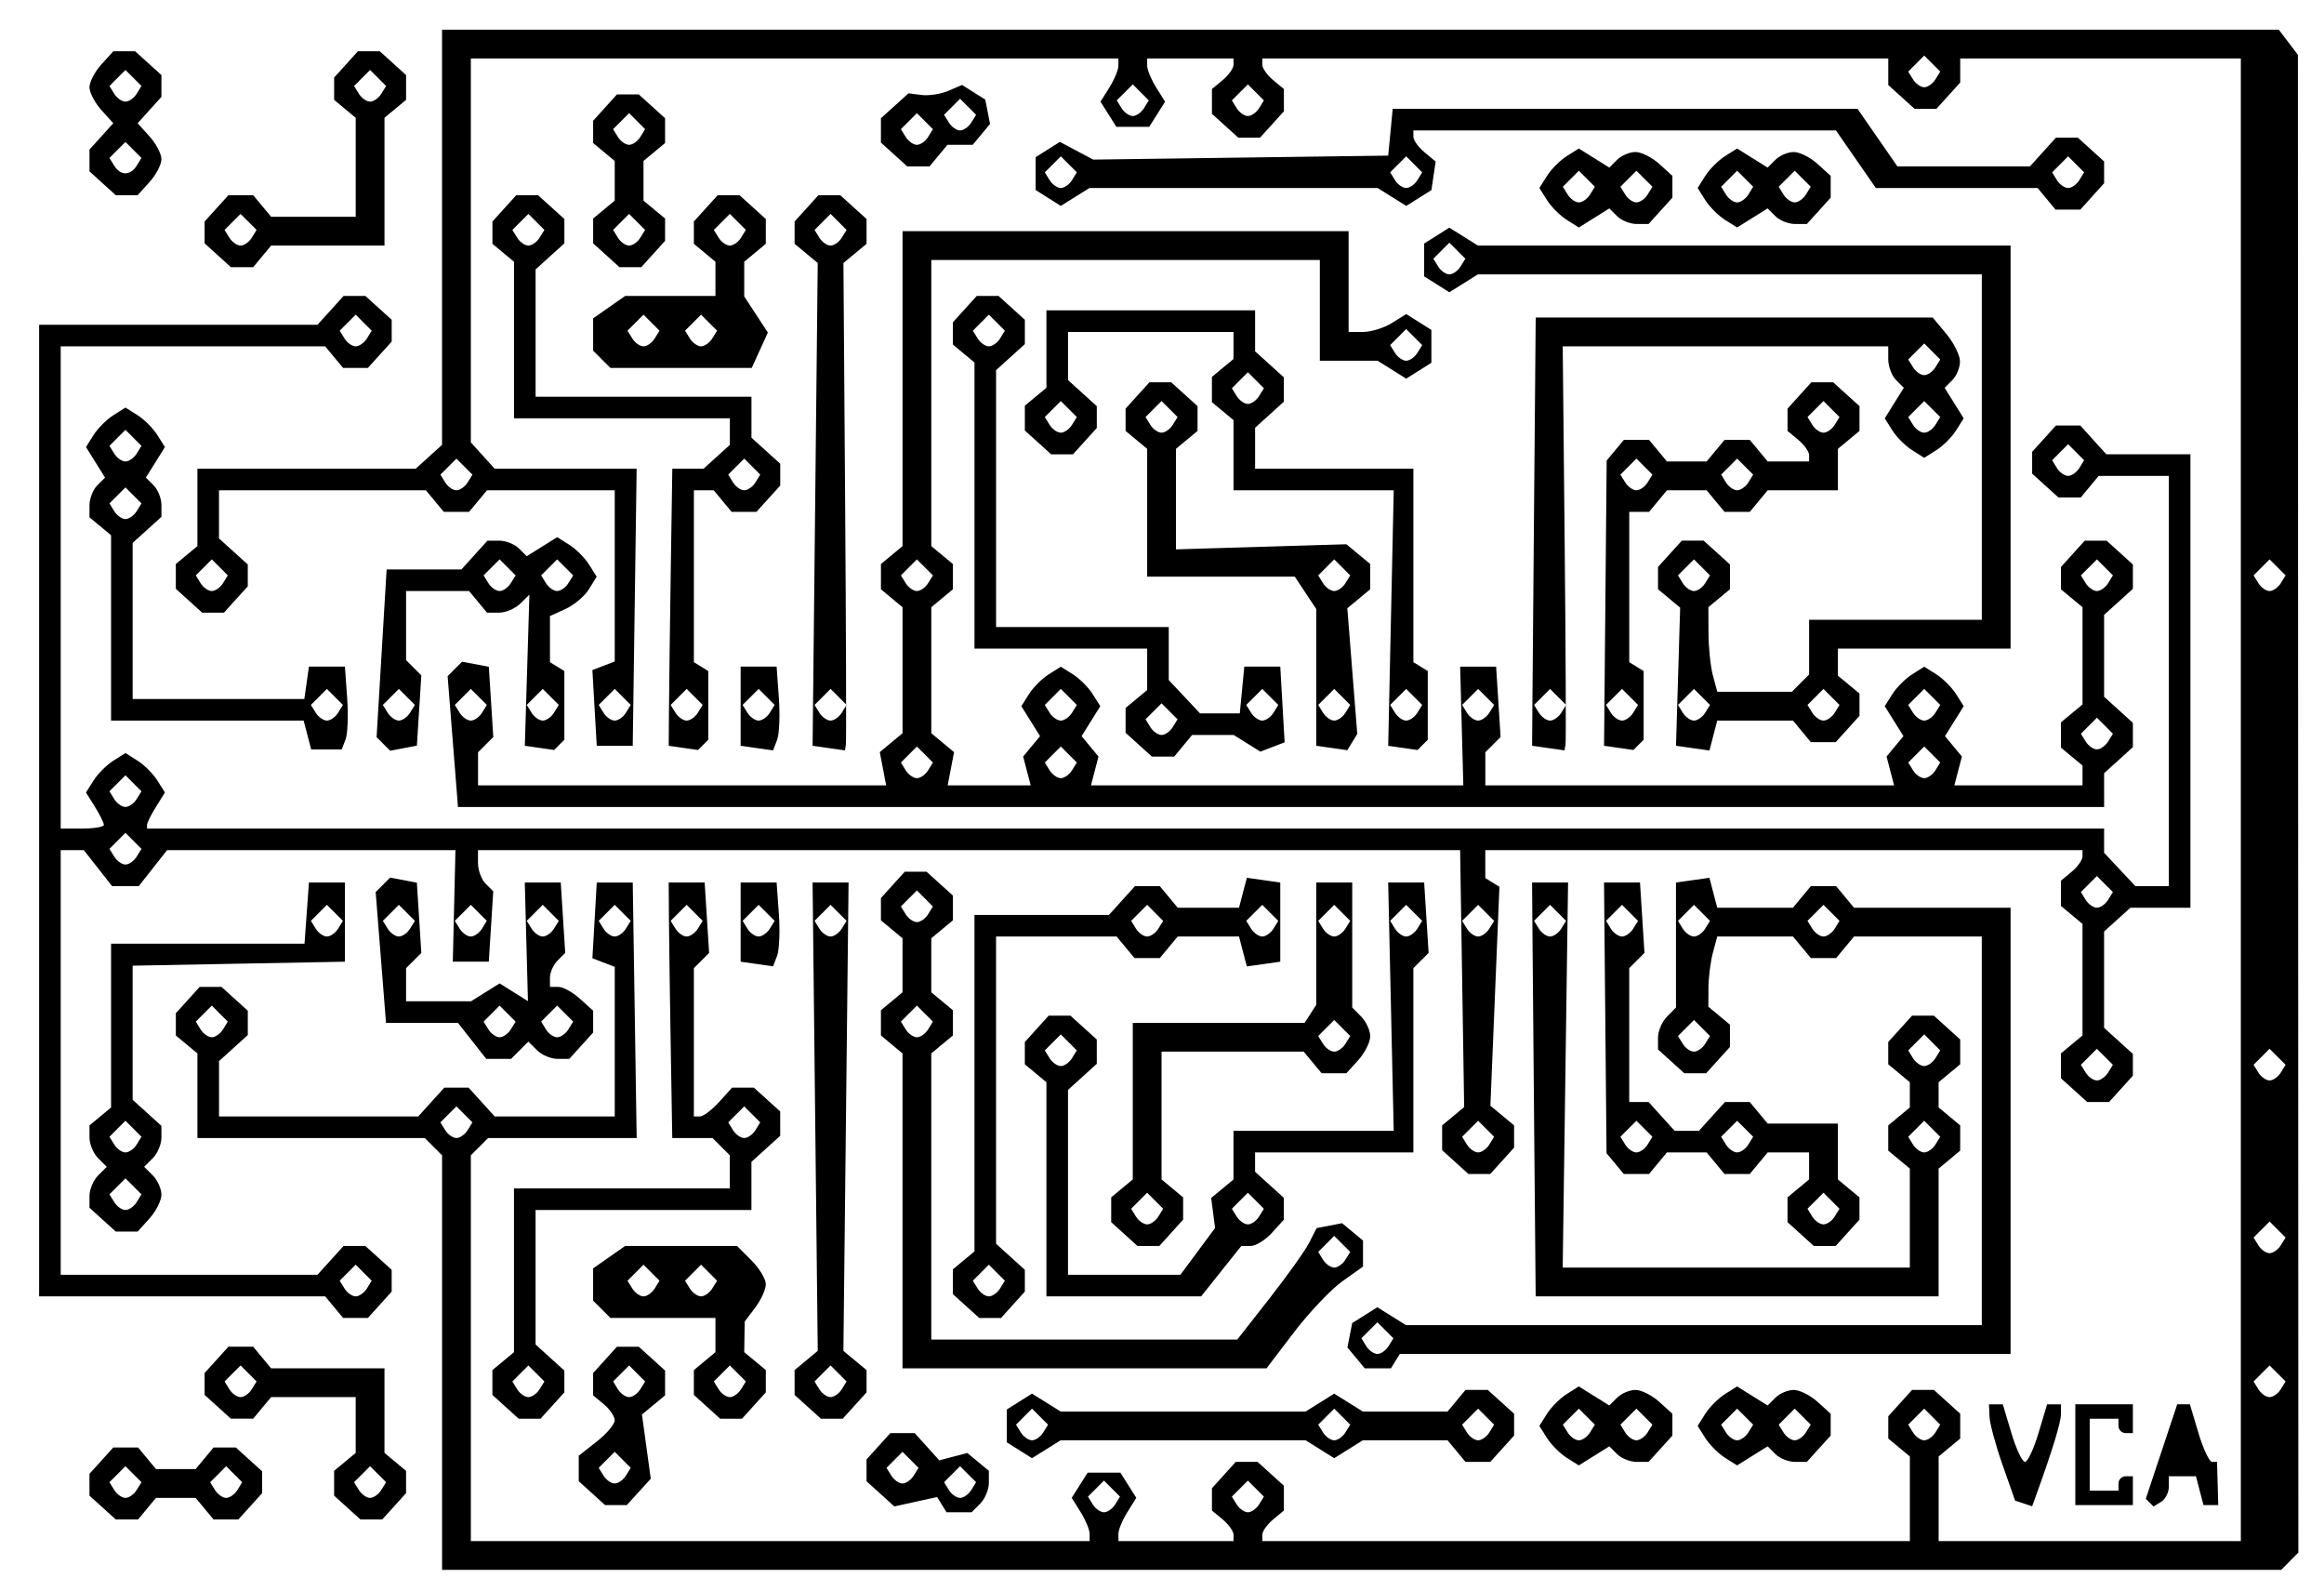 <?xml version="1.0" encoding="UTF-8" standalone="no"?>
<!-- Created with Inkscape (http://www.inkscape.org/) -->

<svg
   xmlns:dc="http://purl.org/dc/elements/1.1/"
   xmlns:cc="http://creativecommons.org/ns#"
   xmlns:rdf="http://www.w3.org/1999/02/22-rdf-syntax-ns#"
   xmlns:svg="http://www.w3.org/2000/svg"
   xmlns="http://www.w3.org/2000/svg"
   xmlns:sodipodi="http://sodipodi.sourceforge.net/DTD/sodipodi-0.dtd"
   xmlns:inkscape="http://www.inkscape.org/namespaces/inkscape"
   id="svg2985"
   version="1.1"
   inkscape:version="0.48.4 r9939"
   width="323"
   height="221"
   sodipodi:docname="newdualvca_pcbrd.dxf">
  <defs
     id="defs2989" />
  <sodipodi:namedview
     pagecolor="#ffffff"
     bordercolor="#666666"
     borderopacity="1"
     objecttolerance="10"
     gridtolerance="10"
     guidetolerance="10"
     inkscape:pageopacity="0"
     inkscape:pageshadow="2"
     inkscape:window-width="1478"
     inkscape:window-height="966"
     id="namedview2987"
     showgrid="false"
     inkscape:zoom="3.5063746"
     inkscape:cx="161.5"
     inkscape:cy="110.5"
     inkscape:window-x="0"
     inkscape:window-y="0"
     inkscape:window-maximized="0"
     inkscape:current-layer="svg2985" />
  <path
     style="fill:#000000"
     d="m 318.237,216.922 1.2,-1.2 -0.032,-104.05 -0.032,-104.05 -1.328,-1.75 -1.328,-1.75 -127.64,0 -127.64,0 0,28.845 0,28.845 -1.829,1.655 -1.829,1.655 -15.171,0 -15.171,0 0,5.378 0,5.378 -1.5,1.245 -1.5,1.245 0,1.723 0,1.723 1.829,1.655 1.829,1.655 1.516,0 1.516,0 1.655,-1.829 1.655,-1.829 0,-1.516 0,-1.516 -2,-1.81 -2,-1.81 0,-3.345 0,-3.345 14.378,0 14.378,0 1.245,1.5 1.245,1.5 1.755,0 1.755,0 1.245,-1.5 1.245,-1.5 8.878,0 8.878,0 0,11.893 0,11.893 -1.553,0.596 -1.553,0.596 0.303,5.261 0.303,5.261 2.5,0 2.5,0 0.272,-19.25 0.272,-19.25 -9.867,0 -9.867,0 -1.655,-1.829 -1.655,-1.829 0,-26.671 0,-26.671 45,0 45,0 0,1.014 c 0,0.557 -0.559,1.909 -1.243,3.003 l -1.243,1.99 1.102,1.747 1.102,1.747 2.282,0 2.282,0 1.102,-1.747 1.102,-1.747 -1.243,-1.99 c -0.683,-1.094 -1.243,-2.446 -1.243,-3.003 l 0,-1.014 6,0 6,0 0,0.878 c 0,0.483 -0.675,1.438 -1.5,2.122 l -1.5,1.245 0,1.723 0,1.723 1.829,1.655 1.829,1.655 1.516,0 1.516,0 1.655,-1.829 1.655,-1.829 0,-1.549 0,-1.549 -1.5,-1.245 c -0.825,-0.685 -1.5,-1.64 -1.5,-2.122 l 0,-0.878 43.5,0 43.5,0 0,1.845 0,1.845 1.829,1.655 1.829,1.655 1.516,0 1.516,0 1.655,-1.829 1.655,-1.829 0,-1.671 0,-1.671 19.5,0 19.5,0 0,103 0,103 -21,0 -21,0 0,-5.878 0,-5.878 1.5,-1.245 1.5,-1.245 0,-1.723 0,-1.723 -1.829,-1.655 -1.829,-1.655 -1.516,0 -1.516,0 -1.655,1.829 -1.655,1.829 0,1.549 0,1.549 1.5,1.245 1.5,1.245 0,5.878 0,5.878 -45,0 -45,0 0,-0.878 c 0,-0.483 0.675,-1.438 1.5,-2.122 l 1.5,-1.245 0,-1.723 0,-1.723 -1.829,-1.655 -1.829,-1.655 -1.516,0 -1.516,0 -1.655,1.829 -1.655,1.829 0,1.549 0,1.549 1.5,1.245 c 0.825,0.685 1.5,1.64 1.5,2.122 l 0,0.878 -8,0 -8,0 0,-1.014 c 0,-0.557 0.559,-1.909 1.243,-3.003 l 1.243,-1.99 -1.102,-1.747 -1.102,-1.747 -2.282,0 -2.282,0 -1.102,1.747 -1.102,1.747 1.243,1.99 c 0.683,1.094 1.243,2.446 1.243,3.003 l 0,1.014 -43,0 -43,0 0,-26.8 0,-26.8 1.2,-1.2 1.2,-1.2 10.323,0 10.323,0 -0.273,-17.75 -0.273,-17.75 -2.5,0 -2.5,0 -0.303,5.261 -0.303,5.261 1.553,0.596 1.553,0.596 0,10.393 0,10.393 -8.345,0 -8.345,0 -1.81,-2 -1.81,-2 -1.69,0 -1.69,0 -1.81,2 -1.81,2 -13.845,0 -13.845,0 0,-3.845 0,-3.845 2,-1.81 2,-1.81 0,-1.69 0,-1.69 -1.829,-1.655 -1.829,-1.655 -1.516,0 -1.516,0 -1.655,1.829 -1.655,1.829 0,1.549 0,1.549 1.5,1.245 1.5,1.245 0,5.878 0,5.878 15.8,0 15.8,0 1.2,1.2 1.2,1.2 0,28.8 0,28.8 127.8,0 127.8,0 1.2,-1.2 z m -146.354,-7.887 -0.672,-1.087 1.113,-1.113 1.113,-1.113 1.113,1.113 1.113,1.113 -0.672,1.087 c -0.37,0.598 -1.069,1.087 -1.554,1.087 -0.485,0 -1.184,-0.489 -1.554,-1.087 z m -20,0 -0.672,-1.087 1.113,-1.113 1.113,-1.113 1.113,1.113 1.113,1.113 -0.672,1.087 c -0.37,0.598 -1.069,1.087 -1.554,1.087 -0.485,0 -1.184,-0.489 -1.554,-1.087 z m 114,-10 -0.672,-1.087 1.113,-1.113 1.113,-1.113 1.113,1.113 1.113,1.113 -0.672,1.087 c -0.37,0.598 -1.069,1.087 -1.554,1.087 -0.485,0 -1.184,-0.489 -1.554,-1.087 z m 48,-6 -0.672,-1.087 1.113,-1.113 1.113,-1.113 1.113,1.113 1.113,1.113 -0.672,1.087 c -0.37,0.598 -1.069,1.087 -1.554,1.087 -0.485,0 -1.184,-0.489 -1.554,-1.087 z m 0,-20 -0.672,-1.087 1.113,-1.113 1.113,-1.113 1.113,1.113 1.113,1.113 -0.672,1.087 c -0.37,0.598 -1.069,1.087 -1.554,1.087 -0.485,0 -1.184,-0.489 -1.554,-1.087 z m -252,-16 -0.672,-1.087 1.113,-1.113 1.113,-1.113 1.113,1.113 1.113,1.113 -0.672,1.087 c -0.37,0.598 -1.069,1.087 -1.554,1.087 -0.485,0 -1.184,-0.489 -1.554,-1.087 z m 252,-8 -0.672,-1.087 1.113,-1.113 1.113,-1.113 1.113,1.113 1.113,1.113 -0.672,1.087 c -0.37,0.598 -1.069,1.087 -1.554,1.087 -0.485,0 -1.184,-0.489 -1.554,-1.087 z m -286,-6 -0.672,-1.087 1.113,-1.113 1.113,-1.113 1.113,1.113 1.113,1.113 -0.672,1.087 c -0.37,0.598 -1.069,1.087 -1.554,1.087 -0.485,0 -1.184,-0.489 -1.554,-1.087 z m 56,-14 -0.672,-1.087 1.113,-1.113 1.113,-1.113 1.113,1.113 1.113,1.113 -0.672,1.087 c -0.37,0.598 -1.069,1.087 -1.554,1.087 -0.485,0 -1.184,-0.489 -1.554,-1.087 z m 0,-30 -0.672,-1.087 1.113,-1.113 1.113,-1.113 1.113,1.113 1.113,1.113 -0.672,1.087 c -0.37,0.598 -1.069,1.087 -1.554,1.087 -0.485,0 -1.184,-0.489 -1.554,-1.087 z m 230,-18 -0.672,-1.087 1.113,-1.113 1.113,-1.113 1.113,1.113 1.113,1.113 -0.672,1.087 c -0.37,0.598 -1.069,1.087 -1.554,1.087 -0.485,0 -1.184,-0.489 -1.554,-1.087 z m -286,0 -0.672,-1.087 1.113,-1.113 1.113,-1.113 1.113,1.113 1.113,1.113 -0.672,1.087 c -0.37,0.598 -1.069,1.087 -1.554,1.087 -0.485,0 -1.184,-0.489 -1.554,-1.087 z m 34,-14 -0.672,-1.087 1.113,-1.113 1.113,-1.113 1.113,1.113 1.113,1.113 -0.672,1.087 c -0.37,0.598 -1.069,1.087 -1.554,1.087 -0.485,0 -1.184,-0.489 -1.554,-1.087 z m 110,-52 -0.672,-1.087 1.113,-1.113 1.113,-1.113 1.113,1.113 1.113,1.113 -0.672,1.087 c -0.37,0.598 -1.069,1.087 -1.554,1.087 -0.485,0 -1.184,-0.489 -1.554,-1.087 z m -16,0 -0.672,-1.087 1.113,-1.113 1.113,-1.113 1.113,1.113 1.113,1.113 -0.672,1.087 c -0.37,0.598 -1.069,1.087 -1.554,1.087 -0.485,0 -1.184,-0.489 -1.554,-1.087 z m 110,-4 -0.672,-1.087 1.113,-1.113 1.113,-1.113 1.113,1.113 1.113,1.113 -0.672,1.087 c -0.37,0.598 -1.069,1.087 -1.554,1.087 -0.485,0 -1.184,-0.489 -1.554,-1.087 z M 54.782,209.293 l 1.655,-1.829 0,-1.549 0,-1.549 -1.5,-1.245 -1.5,-1.245 0,-5.878 0,-5.878 -7.878,0 -7.878,0 -1.245,-1.5 -1.245,-1.5 -1.723,0 -1.723,0 -1.655,1.829 -1.655,1.829 0,1.516 0,1.516 1.829,1.655 1.829,1.655 1.549,0 1.549,0 1.245,-1.5 1.245,-1.5 5.878,0 5.878,0 0,3.878 0,3.878 -1.5,1.245 -1.5,1.245 0,1.723 0,1.723 1.829,1.655 1.829,1.655 1.516,0 1.516,0 1.655,-1.829 z m -4.899,-2.258 -0.672,-1.087 1.113,-1.113 1.113,-1.113 1.113,1.113 1.113,1.113 -0.672,1.087 c -0.37,0.598 -1.069,1.087 -1.554,1.087 -0.485,0 -1.184,-0.489 -1.554,-1.087 z m -18,-14 -0.672,-1.087 1.113,-1.113 1.113,-1.113 1.113,1.113 1.113,1.113 -0.672,1.087 c -0.37,0.598 -1.069,1.087 -1.554,1.087 -0.485,0 -1.184,-0.489 -1.554,-1.087 z m 2.899,16.258 1.655,-1.829 0,-1.516 0,-1.516 -1.829,-1.655 -1.829,-1.655 -1.549,0 -1.549,0 -1.245,1.5 -1.245,1.5 -2.755,0 -2.755,0 -1.245,-1.5 -1.245,-1.5 -1.723,0 -1.723,0 -1.655,1.829 -1.655,1.829 0,1.516 0,1.516 1.829,1.655 1.829,1.655 1.549,0 1.549,0 1.245,-1.5 1.245,-1.5 2.755,0 2.755,0 1.245,1.5 1.245,1.5 1.723,0 1.723,0 1.655,-1.829 z m -4.899,-2.258 -0.672,-1.087 1.113,-1.113 1.113,-1.113 1.113,1.113 1.113,1.113 -0.672,1.087 c -0.37,0.598 -1.069,1.087 -1.554,1.087 -0.485,0 -1.184,-0.489 -1.554,-1.087 z m -14,0 -0.672,-1.087 1.113,-1.113 1.113,-1.113 1.113,1.113 1.113,1.113 -0.672,1.087 c -0.37,0.598 -1.069,1.087 -1.554,1.087 -0.485,0 -1.184,-0.489 -1.554,-1.087 z m 120.354,1.887 c 0.66,-0.66 1.2,-1.955 1.2,-2.878 l 0,-1.678 -1.495,-1.24 -1.495,-1.24 -1.949,0.51 -1.949,0.51 -1.712,-1.892 -1.712,-1.892 -1.69,0 -1.69,0 -1.655,1.829 -1.655,1.829 0,1.516 0,1.516 1.933,1.749 1.933,1.749 2.972,-0.653 2.972,-0.653 0.654,1.059 0.654,1.059 1.741,0 1.741,0 1.2,-1.2 z m -4.354,-1.887 -0.672,-1.087 1.113,-1.113 1.113,-1.113 1.113,1.113 1.113,1.113 -0.672,1.087 c -0.37,0.598 -1.069,1.087 -1.554,1.087 -0.485,0 -1.184,-0.489 -1.554,-1.087 z m -8,-2 -0.672,-1.087 1.113,-1.113 1.113,-1.113 1.113,1.113 1.113,1.113 -0.672,1.087 c -0.37,0.598 -1.069,1.087 -1.554,1.087 -0.485,0 -1.184,-0.489 -1.554,-1.087 z m 184.335,1.087 -0.085,-3 -0.69,0 c -0.379,0 -1.229,-1.8 -1.888,-4 l -1.198,-4 -0.878,0 -0.878,0 -2.184,6.564 -2.184,6.564 0.536,0.536 0.536,0.536 1.067,-0.659 c 0.587,-0.363 1.067,-1.308 1.067,-2.1 l 0,-1.441 1.883,0 1.883,0 0.523,2 0.523,2 1.027,0 1.027,0 -0.085,-3 z m -11.781,1 0,-2 -1,0 c -0.55,0 -1,0.45 -1,1 l 0,1 -2,0 -2,0 0,-5 0,-5 2,0 2,0 0,1 c 0,0.55 0.45,1 1,1 l 1,0 0,-2 0,-2 -4,0 -4,0 0,7 0,7 4,0 4,0 0,-2 z m -13.517,0.833 c 2.302,-6.343 3.517,-10.302 3.517,-11.459 l 0,-1.374 -0.96,0 -0.96,0 -1.198,4 c -0.659,2.2 -1.506,4 -1.882,4 -0.376,0 -1.223,-1.8 -1.882,-4 l -1.198,-4 -0.96,0 -0.96,0 0.077,1.75 c 0.043,0.963 0.86,3.972 1.816,6.689 l 1.738,4.939 1.184,0.395 1.184,0.395 0.484,-1.333 z m -194.134,-0.666 1.659,-1.833 -0.611,-4.456 -0.611,-4.456 1.607,-1.334 1.607,-1.334 0,-1.723 0,-1.723 -1.829,-1.655 -1.829,-1.655 -1.516,0 -1.516,0 -1.655,1.829 -1.655,1.829 0,1.549 0,1.549 1.5,1.245 c 0.825,0.685 1.5,1.688 1.5,2.229 0,0.541 -1.125,1.869 -2.5,2.95 l -2.5,1.966 0,1.772 0,1.772 1.829,1.655 1.829,1.655 1.516,0 1.516,0 1.659,-1.833 z m -4.903,-2.254 -0.672,-1.087 1.113,-1.113 1.113,-1.113 1.113,1.113 1.113,1.113 -0.672,1.087 c -0.37,0.598 -1.069,1.087 -1.554,1.087 -0.485,0 -1.184,-0.489 -1.554,-1.087 z m 2,-12 -0.672,-1.087 1.113,-1.113 1.113,-1.113 1.113,1.113 1.113,1.113 -0.672,1.087 c -0.37,0.598 -1.069,1.087 -1.554,1.087 -0.485,0 -1.184,-0.489 -1.554,-1.087 z m 166.899,8.258 1.655,-1.829 0,-1.516 0,-1.516 -1.829,-1.655 c -1.006,-0.91 -2.491,-1.655 -3.3,-1.655 -0.809,0 -1.958,0.487 -2.553,1.082 l -1.082,1.082 -2.121,-1.325 -2.121,-1.325 -1.68,1.06 c -0.924,0.583 -2.157,1.817 -2.741,2.743 l -1.062,1.683 1.062,1.683 c 0.584,0.926 1.818,2.16 2.741,2.743 l 1.68,1.06 2.121,-1.325 2.121,-1.325 1.082,1.082 c 0.595,0.595 1.822,1.082 2.727,1.082 l 1.645,0 1.655,-1.829 z m -4.899,-2.258 -0.672,-1.087 1.113,-1.113 1.113,-1.113 1.113,1.113 1.113,1.113 -0.672,1.087 c -0.37,0.598 -1.069,1.087 -1.554,1.087 -0.485,0 -1.184,-0.489 -1.554,-1.087 z m -8,0 -0.672,-1.087 1.113,-1.113 1.113,-1.113 1.113,1.113 1.113,1.113 -0.672,1.087 c -0.37,0.598 -1.069,1.087 -1.554,1.087 -0.485,0 -1.184,-0.489 -1.554,-1.087 z m -9.101,2.258 1.655,-1.829 0,-1.516 0,-1.516 -1.829,-1.655 c -1.006,-0.91 -2.491,-1.655 -3.3,-1.655 -0.809,0 -1.958,0.487 -2.553,1.082 l -1.082,1.082 -2.121,-1.325 -2.121,-1.325 -1.68,1.06 c -0.924,0.583 -2.157,1.817 -2.741,2.743 l -1.062,1.683 1.062,1.683 c 0.584,0.926 1.818,2.16 2.741,2.743 l 1.68,1.06 2.121,-1.325 2.121,-1.325 1.082,1.082 c 0.595,0.595 1.822,1.082 2.727,1.082 l 1.645,0 1.655,-1.829 z m -4.899,-2.258 -0.672,-1.087 1.113,-1.113 1.113,-1.113 1.113,1.113 1.113,1.113 -0.672,1.087 c -0.37,0.598 -1.069,1.087 -1.554,1.087 -0.485,0 -1.184,-0.489 -1.554,-1.087 z m -8,0 -0.672,-1.087 1.113,-1.113 1.113,-1.113 1.113,1.113 1.113,1.113 -0.672,1.087 c -0.37,0.598 -1.069,1.087 -1.554,1.087 -0.485,0 -1.184,-0.489 -1.554,-1.087 z m -9.101,2.258 1.655,-1.829 0,-1.516 0,-1.516 -1.829,-1.655 -1.829,-1.655 -1.549,0 -1.549,0 -1.245,1.5 -1.245,1.5 -5.891,0 -5.891,0 -1.986,-1.241 -1.986,-1.241 -1.986,1.241 -1.986,1.241 -17.027,0 -17.027,0 -1.99,-1.243 -1.99,-1.243 -1.747,1.102 -1.747,1.102 0,2.282 0,2.282 1.747,1.102 1.747,1.102 1.99,-1.243 1.99,-1.243 17.027,0 17.027,0 1.986,1.241 1.986,1.241 1.986,-1.241 1.986,-1.241 5.891,0 5.891,0 1.245,1.5 1.245,1.5 1.723,0 1.723,0 1.655,-1.829 z m -4.899,-2.258 -0.672,-1.087 1.113,-1.113 1.113,-1.113 1.113,1.113 1.113,1.113 -0.672,1.087 c -0.37,0.598 -1.069,1.087 -1.554,1.087 -0.485,0 -1.184,-0.489 -1.554,-1.087 z m -20,0 -0.672,-1.087 1.113,-1.113 1.113,-1.113 1.113,1.113 1.113,1.113 -0.672,1.087 c -0.37,0.598 -1.069,1.087 -1.554,1.087 -0.485,0 -1.184,-0.489 -1.554,-1.087 z m -42,0 -0.672,-1.087 1.113,-1.113 1.113,-1.113 1.113,1.113 1.113,1.113 -0.672,1.087 c -0.37,0.598 -1.069,1.087 -1.554,1.087 -0.485,0 -1.184,-0.489 -1.554,-1.087 z m -23.101,-3.742 1.655,-1.829 0,-1.549 0,-1.549 -1.609,-1.335 -1.609,-1.335 0.359,-32.537 0.359,-32.537 -2.5,0 -2.5,0 0.359,32.537 0.359,32.537 -1.609,1.335 -1.609,1.335 0,1.723 0,1.723 1.829,1.655 1.829,1.655 1.516,0 1.516,0 1.655,-1.829 z m -4.899,-2.258 -0.672,-1.087 1.113,-1.113 1.113,-1.113 1.113,1.113 1.113,1.113 -0.672,1.087 c -0.37,0.598 -1.069,1.087 -1.554,1.087 -0.485,0 -1.184,-0.489 -1.554,-1.087 z m 0,-64 -0.672,-1.087 1.113,-1.113 1.113,-1.113 1.113,1.113 1.113,1.113 -0.672,1.087 c -0.37,0.598 -1.069,1.087 -1.554,1.087 -0.485,0 -1.184,-0.489 -1.554,-1.087 z m -9.101,66.258 1.655,-1.829 0,-1.549 0,-1.549 -1.5,-1.245 -1.5,-1.245 0.032,-2.128 0.032,-2.128 1.468,-1.941 c 0.808,-1.068 1.468,-2.53 1.468,-3.25 0,-0.72 -0.9,-2.209 -2,-3.309 l -2,-2 -7.777,0 -7.777,0 -2.223,1.557 -2.223,1.557 0,2.243 0,2.243 1.2,1.2 1.2,1.2 7.3,0 7.3,0 0,2.378 0,2.378 -1.5,1.245 -1.5,1.245 0,1.723 0,1.723 1.829,1.655 1.829,1.655 1.516,0 1.516,0 1.655,-1.829 z m -4.899,-2.258 -0.672,-1.087 1.113,-1.113 1.113,-1.113 1.113,1.113 1.113,1.113 -0.672,1.087 c -0.37,0.598 -1.069,1.087 -1.554,1.087 -0.485,0 -1.184,-0.489 -1.554,-1.087 z m -4,-14 -0.672,-1.087 1.113,-1.113 1.113,-1.113 1.113,1.113 1.113,1.113 -0.672,1.087 c -0.37,0.598 -1.069,1.087 -1.554,1.087 -0.485,0 -1.184,-0.489 -1.554,-1.087 z m -8,0 -0.672,-1.087 1.113,-1.113 1.113,-1.113 1.113,1.113 1.113,1.113 -0.672,1.087 c -0.37,0.598 -1.069,1.087 -1.554,1.087 -0.485,0 -1.184,-0.489 -1.554,-1.087 z m -11.101,16.258 1.655,-1.829 0,-1.516 0,-1.516 -2,-1.81 -2,-1.81 0,-9.345 0,-9.345 15,0 15,0 0,-3.345 0,-3.345 2,-1.81 2,-1.81 0,-1.69 0,-1.69 -1.829,-1.655 -1.829,-1.655 -1.516,0 -1.516,0 -1.81,2 c -0.995,1.1 -2.19,2 -2.655,2 l -0.845,0 0,-10.3 0,-10.3 1.06,-1.06 1.06,-1.06 -0.31,-4.89 -0.31,-4.89 -2.5,0 -2.5,0 0.038,5.25 c 0.021,2.888 0.134,10.875 0.25,17.75 l 0.211,12.5 2.8,0 2.8,0 1.2,1.2 1.2,1.2 0,2.3 0,2.3 -15,0 -15,0 0,11.378 0,11.378 -1.5,1.245 -1.5,1.245 0,1.723 0,1.723 1.829,1.655 1.829,1.655 1.516,0 1.516,0 1.655,-1.829 z m -4.899,-2.258 -0.672,-1.087 1.113,-1.113 1.113,-1.113 1.113,1.113 1.113,1.113 -0.672,1.087 c -0.37,0.598 -1.069,1.087 -1.554,1.087 -0.485,0 -1.184,-0.489 -1.554,-1.087 z m 30,-36 -0.672,-1.087 1.113,-1.113 1.113,-1.113 1.113,1.113 1.113,1.113 -0.672,1.087 c -0.37,0.598 -1.069,1.087 -1.554,1.087 -0.485,0 -1.184,-0.489 -1.554,-1.087 z m -8,-28 -0.672,-1.087 1.113,-1.113 1.113,-1.113 1.113,1.113 1.113,1.113 -0.672,1.087 c -0.37,0.598 -1.069,1.087 -1.554,1.087 -0.485,0 -1.184,-0.489 -1.554,-1.087 z m 100.054,60.087 0.618,-1 42.441,0 42.441,0 0,-31 0,-31 -10.878,0 -10.878,0 -1.245,-1.5 -1.245,-1.5 -1.755,0 -1.755,0 -1.245,1.5 -1.245,1.5 -5.261,0 -5.261,0 -0.544,-2.079 -0.544,-2.079 -2.323,0.329 -2.323,0.329 0,8.683 0,8.684 -1.25,1.266 c -0.688,0.697 -1.25,2.007 -1.25,2.912 l 0,1.645 1.829,1.655 1.829,1.655 1.516,0 1.516,0 1.655,-1.829 1.655,-1.829 0,-1.549 0,-1.549 -1.5,-1.245 -1.5,-1.245 0.014,-2.628 c 0.007,-1.445 0.285,-3.64 0.617,-4.878 l 0.603,-2.25 5.261,0 5.261,0 1.245,1.5 1.245,1.5 1.755,0 1.755,0 1.245,-1.5 1.245,-1.5 8.878,0 8.878,0 0,27 0,27 -40.014,0 -40.014,0 -1.99,-1.243 -1.99,-1.243 -1.747,1.1 -1.747,1.1 -0.333,1.691 -0.333,1.691 1.205,1.452 1.205,1.452 1.819,0 1.819,0 0.618,-1 z m -4.054,-2.087 -0.672,-1.087 1.113,-1.113 1.113,-1.113 1.113,1.113 1.113,1.113 -0.672,1.087 c -0.37,0.598 -1.069,1.087 -1.554,1.087 -0.485,0 -1.184,-0.489 -1.554,-1.087 z m 44,-42 -0.672,-1.087 1.113,-1.113 1.113,-1.113 1.113,1.113 1.113,1.113 -0.672,1.087 c -0.37,0.598 -1.069,1.087 -1.554,1.087 -0.485,0 -1.184,-0.489 -1.554,-1.087 z m 18,-16 -0.672,-1.087 1.113,-1.113 1.113,-1.113 1.113,1.113 1.113,1.113 -0.672,1.087 c -0.37,0.598 -1.069,1.087 -1.554,1.087 -0.485,0 -1.184,-0.489 -1.554,-1.087 z m -18,0 -0.672,-1.087 1.113,-1.113 1.113,-1.113 1.113,1.113 1.113,1.113 -0.672,1.087 c -0.37,0.598 -1.069,1.087 -1.554,1.087 -0.485,0 -1.184,-0.489 -1.554,-1.087 z m -54.03,56.069 c 2.105,-2.76 5.122,-5.941 6.705,-7.068 l 2.878,-2.05 0,-1.809 0,-1.809 -1.452,-1.205 -1.452,-1.205 -1.773,0.341 -1.773,0.341 -1.025,2.017 c -0.564,1.109 -3.044,4.593 -5.512,7.741 l -4.487,5.724 -21.263,0 -21.263,0 0,-19.878 0,-19.878 1.5,-1.245 1.5,-1.245 0,-1.755 0,-1.755 -1.5,-1.245 -1.5,-1.245 0,-3.755 0,-3.755 1.5,-1.245 1.5,-1.245 0,-1.723 0,-1.723 -1.829,-1.655 -1.829,-1.655 -1.516,0 -1.516,0 -1.655,1.829 -1.655,1.829 0,1.549 0,1.549 1.5,1.245 1.5,1.245 0,3.755 0,3.755 -1.5,1.245 -1.5,1.245 0,1.755 0,1.755 1.5,1.245 1.5,1.245 0,21.878 0,21.878 25.295,0 25.295,0 3.827,-5.019 z m 4.03,-10.069 -0.672,-1.087 1.113,-1.113 1.113,-1.113 1.113,1.113 1.113,1.113 -0.672,1.087 c -0.37,0.598 -1.069,1.087 -1.554,1.087 -0.485,0 -1.184,-0.489 -1.554,-1.087 z m -58,-32 -0.672,-1.087 1.113,-1.113 1.113,-1.113 1.113,1.113 1.113,1.113 -0.672,1.087 c -0.37,0.598 -1.069,1.087 -1.554,1.087 -0.485,0 -1.184,-0.489 -1.554,-1.087 z m 0,-16 -0.672,-1.087 1.113,-1.113 1.113,-1.113 1.113,1.113 1.113,1.113 -0.672,1.087 c -0.37,0.598 -1.069,1.087 -1.554,1.087 -0.485,0 -1.184,-0.489 -1.554,-1.087 z m 14.899,54.258 1.655,-1.829 0,-1.516 0,-1.516 -2,-1.81 -2,-1.81 0,-21.345 0,-21.345 8.378,0 8.378,0 1.245,1.5 1.245,1.5 1.755,0 1.755,0 1.245,-1.5 1.245,-1.5 4.261,0 4.261,0 0.544,2.079 0.544,2.079 2.323,-0.329 2.323,-0.329 0,-5.5 0,-5.5 -2.323,-0.329 -2.323,-0.329 -0.544,2.079 -0.544,2.079 -4.261,0 -4.261,0 -1.245,-1.5 -1.245,-1.5 -1.723,0 -1.723,0 -1.81,2 -1.81,2 -9.345,0 -9.345,0 0,23.378 0,23.378 -1.5,1.245 -1.5,1.245 0,1.723 0,1.723 1.829,1.655 1.829,1.655 1.516,0 1.516,0 1.655,-1.829 z m -4.899,-2.258 -0.672,-1.087 1.113,-1.113 1.113,-1.113 1.113,1.113 1.113,1.113 -0.672,1.087 c -0.37,0.598 -1.069,1.087 -1.554,1.087 -0.485,0 -1.184,-0.489 -1.554,-1.087 z m 38,-50 -0.672,-1.087 1.113,-1.113 1.113,-1.113 1.113,1.113 1.113,1.113 -0.672,1.087 c -0.37,0.598 -1.069,1.087 -1.554,1.087 -0.485,0 -1.184,-0.489 -1.554,-1.087 z m -16,0 -0.672,-1.087 1.113,-1.113 1.113,-1.113 1.113,1.113 1.113,1.113 -0.672,1.087 c -0.37,0.598 -1.069,1.087 -1.554,1.087 -0.485,0 -1.184,-0.489 -1.554,-1.087 z m -105.101,52.258 1.655,-1.829 0,-1.516 0,-1.516 -1.829,-1.655 -1.829,-1.655 -1.516,0 -1.516,0 -1.81,2 -1.81,2 -17.845,0 -17.845,0 0,-29.5 0,-29.5 1.606,0 1.606,0 1.966,2.5 1.966,2.5 1.855,0 1.855,0 1.966,-2.5 1.966,-2.5 20.039,0 20.039,0 -0.183,7.75 -0.183,7.75 2.5,0 2.5,0 0.31,-4.89 0.31,-4.89 -1.06,-1.06 c -0.583,-0.583 -1.06,-1.87 -1.06,-2.86 l 0,-1.8 68.25,0.001 68.25,0.001 0.281,17.85 0.281,17.85 -1.531,1.271 -1.531,1.271 0,1.723 0,1.723 1.829,1.655 1.829,1.655 1.516,0 1.516,0 1.655,-1.829 1.655,-1.829 0,-1.549 0,-1.549 -1.646,-1.366 -1.646,-1.366 0.628,-15.209 0.628,-15.209 -0.981,-0.606 -0.981,-0.606 0,-1.941 0,-1.941 41.5,0 41.5,0 0,0.878 c 0,0.483 -0.675,1.438 -1.5,2.122 l -1.5,1.245 0,1.755 0,1.755 1.5,1.245 1.5,1.245 0,7.755 0,7.755 -1.5,1.245 -1.5,1.245 0,1.723 0,1.723 1.829,1.655 1.829,1.655 1.516,0 1.516,0 1.655,-1.829 1.655,-1.829 0,-1.516 0,-1.516 -2,-1.81 -2,-1.81 0,-6.69 0,-6.69 1.829,-1.655 1.829,-1.655 4.171,0 4.171,0 0,-31.5 0,-31.5 -5.845,0 -5.845,0 -1.81,-2 -1.81,-2 -1.69,0 -1.69,0 -1.655,1.829 -1.655,1.829 0,1.516 0,1.516 1.829,1.655 1.829,1.655 1.549,0 1.549,0 1.245,-1.5 1.245,-1.5 4.878,0 4.878,0 0,28.5 0,28.5 -2.326,0 -2.326,0 -2.174,-2.314 -2.174,-2.314 0,-1.686 0,-1.686 -136,0 -136,0 0,-0.514 c 0,-0.282 0.559,-1.409 1.243,-2.503 l 1.243,-1.99 -1.06,-1.68 c -0.583,-0.924 -1.817,-2.157 -2.743,-2.741 l -1.683,-1.062 -1.683,1.062 c -0.926,0.584 -2.16,1.818 -2.743,2.741 l -1.06,1.68 1.243,1.99 c 0.683,1.094 1.243,2.221 1.243,2.503 0,0.282 -1.35,0.514 -3,0.514 l -3,0 0,-33.5 0,-33.5 18.378,0 18.378,0 1.245,1.5 1.245,1.5 1.723,0 1.723,0 1.655,-1.829 1.655,-1.829 0,-1.516 0,-1.516 -1.829,-1.655 -1.829,-1.655 -1.516,0 -1.516,0 -1.81,2 -1.81,2 -19.345,0 -19.345,0 0,67.5 0,67.5 19.878,0 19.878,0 1.245,1.5 1.245,1.5 1.723,0 1.723,0 1.655,-1.829 z m -4.899,-2.258 -0.672,-1.087 1.113,-1.113 1.113,-1.113 1.113,1.113 1.113,1.113 -0.672,1.087 c -0.37,0.598 -1.069,1.087 -1.554,1.087 -0.485,0 -1.184,-0.489 -1.554,-1.087 z m 156,-20 -0.672,-1.087 1.113,-1.113 1.113,-1.113 1.113,1.113 1.113,1.113 -0.672,1.087 c -0.37,0.598 -1.069,1.087 -1.554,1.087 -0.485,0 -1.184,-0.489 -1.554,-1.087 z m 86,-10 -0.672,-1.087 1.113,-1.113 1.113,-1.113 1.113,1.113 1.113,1.113 -0.672,1.087 c -0.37,0.598 -1.069,1.087 -1.554,1.087 -0.485,0 -1.184,-0.489 -1.554,-1.087 z m -86,-20 -0.672,-1.087 1.113,-1.113 1.113,-1.113 1.113,1.113 1.113,1.113 -0.672,1.087 c -0.37,0.598 -1.069,1.087 -1.554,1.087 -0.485,0 -1.184,-0.489 -1.554,-1.087 z m -140,0 -0.672,-1.087 1.113,-1.113 1.113,-1.113 1.113,1.113 1.113,1.113 -0.672,1.087 c -0.37,0.598 -1.069,1.087 -1.554,1.087 -0.485,0 -1.184,-0.489 -1.554,-1.087 z m 226,-4 -0.672,-1.087 1.113,-1.113 1.113,-1.113 1.113,1.113 1.113,1.113 -0.672,1.087 c -0.37,0.598 -1.069,1.087 -1.554,1.087 -0.485,0 -1.184,-0.489 -1.554,-1.087 z m -274,-6 -0.672,-1.087 1.113,-1.113 1.113,-1.113 1.113,1.113 1.113,1.113 -0.672,1.087 c -0.37,0.598 -1.069,1.087 -1.554,1.087 -0.485,0 -1.184,-0.489 -1.554,-1.087 z m 0,-8 -0.672,-1.087 1.113,-1.113 1.113,-1.113 1.113,1.113 1.113,1.113 -0.672,1.087 c -0.37,0.598 -1.069,1.087 -1.554,1.087 -0.485,0 -1.184,-0.489 -1.554,-1.087 z m 270,-46 -0.672,-1.087 1.113,-1.113 1.113,-1.113 1.113,1.113 1.113,1.113 -0.672,1.087 c -0.37,0.598 -1.069,1.087 -1.554,1.087 -0.485,0 -1.184,-0.489 -1.554,-1.087 z m -238,-18 -0.672,-1.087 1.113,-1.113 1.113,-1.113 1.113,1.113 1.113,1.113 -0.672,1.087 c -0.37,0.598 -1.069,1.087 -1.554,1.087 -0.485,0 -1.184,-0.489 -1.554,-1.087 z m 221.554,124.21 0,-8.878 1.5,-1.245 1.5,-1.245 0,-1.755 0,-1.755 -1.5,-1.245 -1.5,-1.245 0,-1.755 0,-1.755 1.5,-1.245 1.5,-1.245 0,-1.723 0,-1.723 -1.829,-1.655 -1.829,-1.655 -1.516,0 -1.516,0 -1.655,1.829 -1.655,1.829 0,1.549 0,1.549 1.5,1.245 1.5,1.245 0,1.755 0,1.755 -1.5,1.245 -1.5,1.245 0,1.755 0,1.755 1.5,1.245 1.5,1.245 0,6.878 0,6.878 -24.123,0 -24.123,0 0.373,-26.75 0.373,-26.75 -2.5,0 -2.5,0 0.038,5.25 c 0.021,2.888 0.134,15.825 0.25,28.75 l 0.211,23.5 28,0 28,0 0,-8.878 z m -3.554,-12.21 -0.672,-1.087 1.113,-1.113 1.113,-1.113 1.113,1.113 1.113,1.113 -0.672,1.087 c -0.37,0.598 -1.069,1.087 -1.554,1.087 -0.485,0 -1.184,-0.489 -1.554,-1.087 z m 0,-12 -0.672,-1.087 1.113,-1.113 1.113,-1.113 1.113,1.113 1.113,1.113 -0.672,1.087 c -0.37,0.598 -1.069,1.087 -1.554,1.087 -0.485,0 -1.184,-0.489 -1.554,-1.087 z m -52,-18 -0.672,-1.087 1.113,-1.113 1.113,-1.113 1.113,1.113 1.113,1.113 -0.672,1.087 c -0.37,0.598 -1.069,1.087 -1.554,1.087 -0.485,0 -1.184,-0.489 -1.554,-1.087 z m -44.154,47.587 2.793,-3.5 1.302,0 c 0.716,0 2.047,-0.823 2.957,-1.829 l 1.655,-1.829 0,-1.516 0,-1.516 -2,-1.81 -2,-1.81 0,-1.345 0,-1.345 11,0 11,0 0,-12.8 0,-12.8 1.06,-1.06 1.06,-1.06 -0.31,-4.89 -0.31,-4.89 -2.5,0 -2.5,0 0.385,17.25 0.385,17.25 -11.135,0 -11.135,0 0,3.378 0,3.378 -1.55,1.286 -1.55,1.286 0.27,2.086 0.27,2.086 -2.408,3.25 -2.408,3.25 -7.812,0 -7.812,0 0,-12.845 0,-12.845 2,-1.81 2,-1.81 0,-1.69 0,-1.69 -1.829,-1.655 -1.829,-1.655 -1.516,0 -1.516,0 -1.655,1.829 -1.655,1.829 0,1.549 0,1.549 1.5,1.245 1.5,1.245 0,14.878 0,14.878 10.75,-3e-5 10.75,-3e-5 2.793,-3.5 z m 2.154,-7.587 -0.672,-1.087 1.113,-1.113 1.113,-1.113 1.113,1.113 1.113,1.113 -0.672,1.087 c -0.37,0.598 -1.069,1.087 -1.554,1.087 -0.485,0 -1.184,-0.489 -1.554,-1.087 z m -26,-22 -0.672,-1.087 1.113,-1.113 1.113,-1.113 1.113,1.113 1.113,1.113 -0.672,1.087 c -0.37,0.598 -1.069,1.087 -1.554,1.087 -0.485,0 -1.184,-0.489 -1.554,-1.087 z m 48,-18 -0.672,-1.087 1.113,-1.113 1.113,-1.113 1.113,1.113 1.113,1.113 -0.672,1.087 c -0.37,0.598 -1.069,1.087 -1.554,1.087 -0.485,0 -1.184,-0.489 -1.554,-1.087 z m 62.899,42.258 1.655,-1.829 0,-1.549 0,-1.549 -1.5,-1.245 -1.5,-1.245 0,-3.878 0,-3.878 -4.878,0 -4.878,0 -1.245,-1.5 -1.245,-1.5 -1.723,0 -1.723,0 -1.81,2 -1.81,2 -1.69,0 -1.69,0 -1.81,-2 -1.81,-2 -1.345,0 -1.345,0 0,-9.3 0,-9.3 1.06,-1.06 1.06,-1.06 -0.31,-4.89 -0.31,-4.89 -2.5,0 -2.5,0 0.174,18.805 0.174,18.806 1.199,1.444 1.199,1.444 1.755,0 1.755,0 1.245,-1.5 1.245,-1.5 2.755,0 2.755,0 1.245,1.5 1.245,1.5 1.755,0 1.755,0 1.245,-1.5 1.245,-1.5 2.878,0 2.878,0 0,1.878 0,1.878 -1.5,1.245 -1.5,1.245 0,1.723 0,1.723 1.829,1.655 1.829,1.655 1.516,0 1.516,0 1.655,-1.829 z m -4.899,-2.258 -0.672,-1.087 1.113,-1.113 1.113,-1.113 1.113,1.113 1.113,1.113 -0.672,1.087 c -0.37,0.598 -1.069,1.087 -1.554,1.087 -0.485,0 -1.184,-0.489 -1.554,-1.087 z m -12,-10 -0.672,-1.087 1.113,-1.113 1.113,-1.113 1.113,1.113 1.113,1.113 -0.672,1.087 c -0.37,0.598 -1.069,1.087 -1.554,1.087 -0.485,0 -1.184,-0.489 -1.554,-1.087 z m -14,0 -0.672,-1.087 1.113,-1.113 1.113,-1.113 1.113,1.113 1.113,1.113 -0.672,1.087 c -0.37,0.598 -1.069,1.087 -1.554,1.087 -0.485,0 -1.184,-0.489 -1.554,-1.087 z m -2,-30 -0.672,-1.087 1.113,-1.113 1.113,-1.113 1.113,1.113 1.113,1.113 -0.672,1.087 c -0.37,0.598 -1.069,1.087 -1.554,1.087 -0.485,0 -1.184,-0.489 -1.554,-1.087 z m -61.101,42.258 1.655,-1.829 0,-1.549 0,-1.549 -1.5,-1.245 -1.5,-1.245 0,-8.878 0,-8.878 9.878,0 9.878,0 1.245,1.5 1.245,1.5 1.723,0 1.723,0 1.655,-1.829 c 0.91,-1.006 1.655,-2.491 1.655,-3.3 0,-0.809 -0.562,-2.041 -1.25,-2.738 l -1.25,-1.266 0,-8.684 0,-8.683 -2.5,0 -2.5,0 0,8.5 0,8.5 -0.809,1.25 -0.809,1.25 -11.941,0 -11.941,0 0,10.878 0,10.878 -1.5,1.245 -1.5,1.245 0,1.723 0,1.723 1.829,1.655 1.829,1.655 1.516,0 1.516,0 1.655,-1.829 z m -4.899,-2.258 -0.672,-1.087 1.113,-1.113 1.113,-1.113 1.113,1.113 1.113,1.113 -0.672,1.087 c -0.37,0.598 -1.069,1.087 -1.554,1.087 -0.485,0 -1.184,-0.489 -1.554,-1.087 z m 26,-24 -0.672,-1.087 1.113,-1.113 1.113,-1.113 1.113,1.113 1.113,1.113 -0.672,1.087 c -0.37,0.598 -1.069,1.087 -1.554,1.087 -0.485,0 -1.184,-0.489 -1.554,-1.087 z m 0,-16 -0.672,-1.087 1.113,-1.113 1.113,-1.113 1.113,1.113 1.113,1.113 -0.672,1.087 c -0.37,0.598 -1.069,1.087 -1.554,1.087 -0.485,0 -1.184,-0.489 -1.554,-1.087 z M 20.782,169.293 c 0.91,-1.006 1.655,-2.491 1.655,-3.3 0,-0.809 -0.54,-2.011 -1.2,-2.671 l -1.2,-1.2 1.2,-1.2 c 0.66,-0.66 1.2,-1.94 1.2,-2.845 l 0,-1.645 -2,-1.81 -2,-1.81 0,-9.318 0,-9.318 14.75,-0.277 14.75,-0.277 0,-5.5 0,-5.5 -2.5,0 -2.5,0 -0.307,4.25 -0.307,4.25 -13.443,0 -13.443,0 0,11.378 0,11.378 -1.5,1.245 -1.5,1.245 0,1.678 c 0,0.923 0.54,2.218 1.2,2.878 l 1.2,1.2 -1.2,1.2 c -0.66,0.66 -1.2,1.94 -1.2,2.845 l 0,1.645 1.829,1.655 1.829,1.655 1.516,0 1.516,0 1.655,-1.829 z m -4.899,-2.258 -0.672,-1.087 1.113,-1.113 1.113,-1.113 1.113,1.113 1.113,1.113 -0.672,1.087 c -0.37,0.598 -1.069,1.087 -1.554,1.087 -0.485,0 -1.184,-0.489 -1.554,-1.087 z m 0,-8 -0.672,-1.087 1.113,-1.113 1.113,-1.113 1.113,1.113 1.113,1.113 -0.672,1.087 c -0.37,0.598 -1.069,1.087 -1.554,1.087 -0.485,0 -1.184,-0.489 -1.554,-1.087 z m 28,-30 -0.672,-1.087 1.113,-1.113 1.113,-1.113 1.113,1.113 1.113,1.113 -0.672,1.087 c -0.37,0.598 -1.069,1.087 -1.554,1.087 -0.485,0 -1.184,-0.489 -1.554,-1.087 z m 36.899,16.258 1.655,-1.829 0,-1.516 0,-1.516 -1.829,-1.655 c -1.006,-0.91 -2.356,-1.655 -3,-1.655 l -1.171,0 0,-1.3 c 0,-0.715 0.477,-1.777 1.06,-2.36 l 1.06,-1.06 -0.31,-4.89 -0.31,-4.89 -2.5,0 -2.5,0 0.22,8.24 0.22,8.24 -1.97,-1.231 -1.97,-1.231 -1.986,1.241 -1.986,1.241 -4.514,0 -4.514,0 0,-2.3 0,-2.3 1.06,-1.06 1.06,-1.06 -0.31,-4.881 -0.31,-4.881 -1.856,-0.353 -1.856,-0.353 -1.007,1.007 -1.007,1.007 0.719,9.087 0.719,9.087 5,0 5,0 1.966,2.5 1.966,2.5 1.727,0 1.727,0 1.2,-1.2 1.2,-1.2 1.2,1.2 c 0.66,0.66 1.94,1.2 2.845,1.2 l 1.645,0 1.655,-1.829 z m -4.899,-2.258 -0.672,-1.087 1.113,-1.113 1.113,-1.113 1.113,1.113 1.113,1.113 -0.672,1.087 c -0.37,0.598 -1.069,1.087 -1.554,1.087 -0.485,0 -1.184,-0.489 -1.554,-1.087 z m -8,0 -0.672,-1.087 1.113,-1.113 1.113,-1.113 1.113,1.113 1.113,1.113 -0.672,1.087 c -0.37,0.598 -1.069,1.087 -1.554,1.087 -0.485,0 -1.184,-0.489 -1.554,-1.087 z m 6,-14 -0.672,-1.087 1.113,-1.113 1.113,-1.113 1.113,1.113 1.113,1.113 -0.672,1.087 c -0.37,0.598 -1.069,1.087 -1.554,1.087 -0.485,0 -1.184,-0.489 -1.554,-1.087 z m -20,0 -0.672,-1.087 1.113,-1.113 1.113,-1.113 1.113,1.113 1.113,1.113 -0.672,1.087 c -0.37,0.598 -1.069,1.087 -1.554,1.087 -0.485,0 -1.184,-0.489 -1.554,-1.087 z m 54.121,3.772 c 0.307,-0.801 0.418,-3.42 0.246,-5.82 l -0.313,-4.364 -2.5,0 -2.5,0 0,5.5 0,5.5 2.254,0.32 2.254,0.32 0.559,-1.456 z m -4.121,-3.772 -0.672,-1.087 1.113,-1.113 1.113,-1.113 1.113,1.113 1.113,1.113 -0.672,1.087 c -0.37,0.598 -1.069,1.087 -1.554,1.087 -0.485,0 -1.184,-0.489 -1.554,-1.087 z m 188.554,-19.258 0,-2.345 2,-1.81 2,-1.81 0,-1.69 0,-1.69 -2,-1.81 -2,-1.81 0,-5.69 0,-5.69 2,-1.81 2,-1.81 0,-1.69 0,-1.69 -1.829,-1.655 -1.829,-1.655 -1.516,0 -1.516,0 -1.655,1.829 -1.655,1.829 0,1.549 0,1.549 1.5,1.245 1.5,1.245 0,6.755 0,6.755 -1.5,1.245 -1.5,1.245 0,1.755 0,1.755 1.5,1.245 1.5,1.245 0,1.378 0,1.378 -8.906,0 -8.906,0 0.524,-2.005 0.524,-2.005 -1.175,-1.416 -1.175,-1.416 1.3,-2.082 1.3,-2.082 -1.06,-1.68 c -0.583,-0.924 -1.817,-2.157 -2.743,-2.741 l -1.683,-1.062 -1.683,1.062 c -0.926,0.584 -2.16,1.818 -2.743,2.741 l -1.06,1.68 1.3,2.082 1.3,2.082 -1.175,1.416 -1.175,1.416 0.524,2.005 0.524,2.005 -28.406,0 -28.406,0 0,-2.3 0,-2.3 1.06,-1.06 1.06,-1.06 -0.31,-4.89 -0.31,-4.89 -2.5,0 -2.5,0 0.221,8.25 0.221,8.25 -25.877,0 -25.877,0 0.524,-2.005 0.524,-2.005 -1.175,-1.416 -1.175,-1.416 1.3,-2.082 1.3,-2.082 -1.06,-1.68 c -0.583,-0.924 -1.817,-2.157 -2.743,-2.741 l -1.683,-1.062 -1.683,1.062 c -0.926,0.584 -2.16,1.818 -2.743,2.741 l -1.06,1.68 1.3,2.082 1.3,2.082 -1.175,1.416 -1.175,1.416 0.524,2.005 0.524,2.005 -5.768,0 -5.768,0 0.442,-2.311 0.442,-2.311 -1.58,-1.312 -1.58,-1.312 0,-8.755 0,-8.755 1.5,-1.245 1.5,-1.245 0,-1.755 0,-1.755 -1.5,-1.245 -1.5,-1.245 0,-19.878 0,-19.878 27,0 27,0 0,7 0,7 4.014,0 4.014,0 1.99,1.243 1.99,1.243 1.747,-1.102 1.747,-1.102 0,-2.282 0,-2.282 -1.747,-1.102 -1.747,-1.102 -1.99,1.243 c -1.094,0.683 -2.896,1.243 -4.003,1.243 l -2.014,0 0,-7 0,-7 -31,0 -31,0 0,21.878 0,21.878 -1.5,1.245 -1.5,1.245 0,1.755 0,1.755 1.5,1.245 1.5,1.245 0,8.755 0,8.755 -1.58,1.312 -1.58,1.312 0.442,2.311 0.442,2.311 -28.361,0 -28.361,0 0,-2.3 0,-2.3 1.06,-1.06 1.06,-1.06 -0.31,-4.881 -0.31,-4.881 -1.856,-0.353 -1.856,-0.353 -1.007,1.007 -1.007,1.007 0.719,9.087 0.719,9.087 114.394,0 114.394,0 0,-2.345 z m -26.554,-2.742 -0.672,-1.087 1.113,-1.113 1.113,-1.113 1.113,1.113 1.113,1.113 -0.672,1.087 c -0.37,0.598 -1.069,1.087 -1.554,1.087 -0.485,0 -1.184,-0.489 -1.554,-1.087 z m -120,0 -0.672,-1.087 1.113,-1.113 1.113,-1.113 1.113,1.113 1.113,1.113 -0.672,1.087 c -0.37,0.598 -1.069,1.087 -1.554,1.087 -0.485,0 -1.184,-0.489 -1.554,-1.087 z m -20,0 -0.672,-1.087 1.113,-1.113 1.113,-1.113 1.113,1.113 1.113,1.113 -0.672,1.087 c -0.37,0.598 -1.069,1.087 -1.554,1.087 -0.485,0 -1.184,-0.489 -1.554,-1.087 z m 164,-4 -0.672,-1.087 1.113,-1.113 1.113,-1.113 1.113,1.113 1.113,1.113 -0.672,1.087 c -0.37,0.598 -1.069,1.087 -1.554,1.087 -0.485,0 -1.184,-0.489 -1.554,-1.087 z m -24,-4 -0.672,-1.087 1.113,-1.113 1.113,-1.113 1.113,1.113 1.113,1.113 -0.672,1.087 c -0.37,0.598 -1.069,1.087 -1.554,1.087 -0.485,0 -1.184,-0.489 -1.554,-1.087 z m -62,0 -0.672,-1.087 1.113,-1.113 1.113,-1.113 1.113,1.113 1.113,1.113 -0.672,1.087 c -0.37,0.598 -1.069,1.087 -1.554,1.087 -0.485,0 -1.184,-0.489 -1.554,-1.087 z m -58,0 -0.672,-1.087 1.113,-1.113 1.113,-1.113 1.113,1.113 1.113,1.113 -0.672,1.087 c -0.37,0.598 -1.069,1.087 -1.554,1.087 -0.485,0 -1.184,-0.489 -1.554,-1.087 z m -82,0 -0.672,-1.087 1.113,-1.113 1.113,-1.113 1.113,1.113 1.113,1.113 -0.672,1.087 c -0.37,0.598 -1.069,1.087 -1.554,1.087 -0.485,0 -1.184,-0.489 -1.554,-1.087 z m 226,-18 -0.672,-1.087 1.113,-1.113 1.113,-1.113 1.113,1.113 1.113,1.113 -0.672,1.087 c -0.37,0.598 -1.069,1.087 -1.554,1.087 -0.485,0 -1.184,-0.489 -1.554,-1.087 z m -164,0 -0.672,-1.087 1.113,-1.113 1.113,-1.113 1.113,1.113 1.113,1.113 -0.672,1.087 c -0.37,0.598 -1.069,1.087 -1.554,1.087 -0.485,0 -1.184,-0.489 -1.554,-1.087 z m 68,-32 -0.672,-1.087 1.113,-1.113 1.113,-1.113 1.113,1.113 1.113,1.113 -0.672,1.087 c -0.37,0.598 -1.069,1.087 -1.554,1.087 -0.485,0 -1.184,-0.489 -1.554,-1.087 z m -29.446,54.587 1.245,-1.5 2.891,0 2.891,0 1.854,1.158 1.854,1.158 1.685,-0.647 1.685,-0.647 -0.303,-5.261 -0.303,-5.261 -2.5,0 -2.5,0 -0.313,3.25 -0.313,3.25 -2.762,0 -2.762,0 -2.174,-2.314 -2.174,-2.314 0,-3.686 0,-3.686 -12,0 -12,0 0,-17.845 0,-17.845 2,-1.81 2,-1.81 0,-1.69 0,-1.69 -1.829,-1.655 -1.829,-1.655 -1.516,0 -1.516,0 -1.655,1.829 -1.655,1.829 0,1.549 0,1.549 1.5,1.245 1.5,1.245 0,19.878 0,19.878 12,0 12,0 0,2.878 0,2.878 -1.5,1.245 -1.5,1.245 0,1.723 0,1.723 1.829,1.655 1.829,1.655 1.549,0 1.549,0 1.245,-1.5 z m -4.554,-2.587 -0.672,-1.087 1.113,-1.113 1.113,-1.113 1.113,1.113 1.113,1.113 -0.672,1.087 c -0.37,0.598 -1.069,1.087 -1.554,1.087 -0.485,0 -1.184,-0.489 -1.554,-1.087 z m 14,-2 -0.672,-1.087 1.113,-1.113 1.113,-1.113 1.113,1.113 1.113,1.113 -0.672,1.087 c -0.37,0.598 -1.069,1.087 -1.554,1.087 -0.485,0 -1.184,-0.489 -1.554,-1.087 z m -38,-52 -0.672,-1.087 1.113,-1.113 1.113,-1.113 1.113,1.113 1.113,1.113 -0.672,1.087 c -0.37,0.598 -1.069,1.087 -1.554,1.087 -0.485,0 -1.184,-0.489 -1.554,-1.087 z m 102.243,55.166 0.544,-2.079 5.261,0 5.261,0 1.245,1.5 1.245,1.5 1.723,0 1.723,0 1.655,-1.829 1.655,-1.829 0,-1.549 0,-1.549 -1.5,-1.245 -1.5,-1.245 0,-1.878 0,-1.878 12,0 12,0 0,-28 0,-28 -37.014,0 -37.014,0 -1.99,-1.243 -1.99,-1.243 -1.747,1.102 -1.747,1.102 0,2.282 0,2.282 1.747,1.102 1.747,1.102 1.99,-1.243 1.99,-1.243 35.014,0 35.014,0 0,24 0,24 -12,0 -12,0 0,3.8 0,3.8 -1.2,1.2 -1.2,1.2 -5.183,0 -5.183,0 -0.603,-2.25 c -0.332,-1.238 -0.609,-3.882 -0.617,-5.878 l -0.014,-3.628 1.5,-1.245 1.5,-1.245 0,-1.723 0,-1.723 -1.829,-1.655 -1.829,-1.655 -1.516,0 -1.516,0 -1.655,1.829 -1.655,1.829 0,1.549 0,1.549 1.538,1.277 1.538,1.277 -0.288,9.596 -0.288,9.596 2.323,0.329 2.323,0.329 0.544,-2.079 z m 13.757,-3.166 -0.672,-1.087 1.113,-1.113 1.113,-1.113 1.113,1.113 1.113,1.113 -0.672,1.087 c -0.37,0.598 -1.069,1.087 -1.554,1.087 -0.485,0 -1.184,-0.489 -1.554,-1.087 z m -18,0 -0.672,-1.087 1.113,-1.113 1.113,-1.113 1.113,1.113 1.113,1.113 -0.672,1.087 c -0.37,0.598 -1.069,1.087 -1.554,1.087 -0.485,0 -1.184,-0.489 -1.554,-1.087 z m 0,-18 -0.672,-1.087 1.113,-1.113 1.113,-1.113 1.113,1.113 1.113,1.113 -0.672,1.087 c -0.37,0.598 -1.069,1.087 -1.554,1.087 -0.485,0 -1.184,-0.489 -1.554,-1.087 z m -34,-44 -0.672,-1.087 1.113,-1.113 1.113,-1.113 1.113,1.113 1.113,1.113 -0.672,1.087 c -0.37,0.598 -1.069,1.087 -1.554,1.087 -0.485,0 -1.184,-0.489 -1.554,-1.087 z m 27.845,66.463 0.709,-0.709 0,-4.774 0,-4.774 -1,-0.618 -1,-0.618 0,-10.441 0,-10.441 1.378,0 1.378,0 1.245,-1.5 1.245,-1.5 2.755,0 2.755,0 1.245,1.5 1.245,1.5 1.755,0 1.755,0 1.245,-1.5 1.245,-1.5 4.878,0 4.878,0 0,-2.878 0,-2.878 1.5,-1.245 1.5,-1.245 0,-1.723 0,-1.723 -1.829,-1.655 -1.829,-1.655 -1.516,0 -1.516,0 -1.655,1.829 -1.655,1.829 0,1.549 0,1.549 1.5,1.245 c 0.825,0.685 1.5,1.64 1.5,2.122 l 0,0.878 -2.878,0 -2.878,0 -1.245,-1.5 -1.245,-1.5 -1.755,0 -1.755,0 -1.245,1.5 -1.245,1.5 -2.755,0 -2.755,0 -1.245,-1.5 -1.245,-1.5 -1.755,0 -1.755,0 -1.191,1.436 -1.191,1.436 -0.181,19.814 -0.181,19.814 2.041,0.292 2.041,0.292 0.709,-0.709 z m -3.845,-4.463 -0.672,-1.087 1.113,-1.113 1.113,-1.113 1.113,1.113 1.113,1.113 -0.672,1.087 c -0.37,0.598 -1.069,1.087 -1.554,1.087 -0.485,0 -1.184,-0.489 -1.554,-1.087 z m 16,-32 -0.672,-1.087 1.113,-1.113 1.113,-1.113 1.113,1.113 1.113,1.113 -0.672,1.087 c -0.37,0.598 -1.069,1.087 -1.554,1.087 -0.485,0 -1.184,-0.489 -1.554,-1.087 z m -14,0 -0.672,-1.087 1.113,-1.113 1.113,-1.113 1.113,1.113 1.113,1.113 -0.672,1.087 c -0.37,0.598 -1.069,1.087 -1.554,1.087 -0.485,0 -1.184,-0.489 -1.554,-1.087 z m 26,-8 -0.672,-1.087 1.113,-1.113 1.113,-1.113 1.113,1.113 1.113,1.113 -0.672,1.087 c -0.37,0.598 -1.069,1.087 -1.554,1.087 -0.485,0 -1.184,-0.489 -1.554,-1.087 z m -34.299,44.407 c 0.081,-0.451 0.027,-13.082 -0.121,-28.07 l -0.269,-27.25 22.621,0 22.621,0 0,1.8 c 0,0.99 0.487,2.287 1.082,2.882 l 1.082,1.082 -1.325,2.121 -1.325,2.121 1.06,1.68 c 0.583,0.924 1.817,2.157 2.743,2.741 l 1.683,1.062 1.683,-1.062 c 0.926,-0.584 2.16,-1.818 2.743,-2.741 l 1.06,-1.68 -1.325,-2.121 -1.325,-2.121 1.082,-1.082 c 0.595,-0.595 1.067,-1.78 1.049,-2.632 -0.018,-0.853 -0.878,-2.562 -1.91,-3.8 l -1.877,-2.25 -27.59,0 -27.59,0 -0.212,24.5 c -0.116,13.475 -0.229,26.863 -0.25,29.75 l -0.038,5.25 2.25,0.32 2.25,0.32 0.147,-0.82 z m -3.701,-4.407 -0.672,-1.087 1.113,-1.113 1.113,-1.113 1.113,1.113 1.113,1.113 -0.672,1.087 c -0.37,0.598 -1.069,1.087 -1.554,1.087 -0.485,0 -1.184,-0.489 -1.554,-1.087 z m 52,-40 -0.672,-1.087 1.113,-1.113 1.113,-1.113 1.113,1.113 1.113,1.113 -0.672,1.087 c -0.37,0.598 -1.069,1.087 -1.554,1.087 -0.485,0 -1.184,-0.489 -1.554,-1.087 z m 0,-8 -0.672,-1.087 1.113,-1.113 1.113,-1.113 1.113,1.113 1.113,1.113 -0.672,1.087 c -0.37,0.598 -1.069,1.087 -1.554,1.087 -0.485,0 -1.184,-0.489 -1.554,-1.087 z m -68.155,52.463 0.709,-0.709 0,-4.774 0,-4.774 -1,-0.618 -1,-0.618 0,-13.441 0,-13.441 -11,0 -11,0 0,-2.845 0,-2.845 2,-1.81 2,-1.81 0,-1.69 0,-1.69 -2,-1.81 -2,-1.81 0,-2.845 0,-2.845 -14.5,0 -14.5,0 0,5.378 0,5.378 -1.5,1.245 -1.5,1.245 0,1.723 0,1.723 1.829,1.655 1.829,1.655 1.516,0 1.516,0 1.655,-1.829 1.655,-1.829 0,-1.516 0,-1.516 -2,-1.81 -2,-1.81 0,-3.345 0,-3.345 11.5,0 11.5,0 0,1.878 0,1.878 -1.5,1.245 -1.5,1.245 0,1.755 0,1.755 1.5,1.245 1.5,1.245 0,4.878 0,4.878 11.135,0 11.135,0 -0.385,17.75 -0.385,17.75 2.041,0.292 2.041,0.292 0.709,-0.709 z m -3.845,-4.463 -0.672,-1.087 1.113,-1.113 1.113,-1.113 1.113,1.113 1.113,1.113 -0.672,1.087 c -0.37,0.598 -1.069,1.087 -1.554,1.087 -0.485,0 -1.184,-0.489 -1.554,-1.087 z m -48,-40 -0.672,-1.087 1.113,-1.113 1.113,-1.113 1.113,1.113 1.113,1.113 -0.672,1.087 c -0.37,0.598 -1.069,1.087 -1.554,1.087 -0.485,0 -1.184,-0.489 -1.554,-1.087 z m 26,-4 -0.672,-1.087 1.113,-1.113 1.113,-1.113 1.113,1.113 1.113,1.113 -0.672,1.087 c -0.37,0.598 -1.069,1.087 -1.554,1.087 -0.485,0 -1.184,-0.489 -1.554,-1.087 z m 16.06,48.077 0.695,-1.125 -0.691,-8.735 -0.691,-8.735 1.591,-1.32 1.591,-1.32 0,-1.755 0,-1.755 -1.655,-1.372 -1.655,-1.372 -11.845,0.355 -11.845,0.355 0,-6.983 0,-6.983 1.5,-1.245 1.5,-1.245 0,-1.723 0,-1.723 -1.829,-1.655 -1.829,-1.655 -1.516,0 -1.516,0 -1.655,1.829 -1.655,1.829 0,1.549 0,1.549 1.5,1.245 1.5,1.245 0,8.878 0,8.878 10.259,0 10.259,0 1.491,2.25 1.491,2.25 0,9.5 0,9.5 2.156,0.307 2.156,0.307 0.695,-1.125 z m -4.06,-4.077 -0.672,-1.087 1.113,-1.113 1.113,-1.113 1.113,1.113 1.113,1.113 -0.672,1.087 c -0.37,0.598 -1.069,1.087 -1.554,1.087 -0.485,0 -1.184,-0.489 -1.554,-1.087 z m 0,-18 -0.672,-1.087 1.113,-1.113 1.113,-1.113 1.113,1.113 1.113,1.113 -0.672,1.087 c -0.37,0.598 -1.069,1.087 -1.554,1.087 -0.485,0 -1.184,-0.489 -1.554,-1.087 z m -24,-22 -0.672,-1.087 1.113,-1.113 1.113,-1.113 1.113,1.113 1.113,1.113 -0.672,1.087 c -0.37,0.598 -1.069,1.087 -1.554,1.087 -0.485,0 -1.184,-0.489 -1.554,-1.087 z m -42.319,44.407 c 0.07,-0.451 0.022,-15.687 -0.107,-33.858 l -0.234,-33.039 1.607,-1.334 1.607,-1.334 0,-1.723 0,-1.723 -1.829,-1.655 -1.829,-1.655 -1.516,0 -1.516,0 -1.655,1.829 -1.655,1.829 0,1.549 0,1.549 1.607,1.334 1.607,1.334 -0.357,33.539 -0.357,33.539 2.25,0.32 2.25,0.32 0.127,-0.82 z m -3.681,-4.407 -0.672,-1.087 1.113,-1.113 1.113,-1.113 1.113,1.113 1.113,1.113 -0.672,1.087 c -0.37,0.598 -1.069,1.087 -1.554,1.087 -0.485,0 -1.184,-0.489 -1.554,-1.087 z m 0,-66 -0.672,-1.087 1.113,-1.113 1.113,-1.113 1.113,1.113 1.113,1.113 -0.672,1.087 c -0.37,0.598 -1.069,1.087 -1.554,1.087 -0.485,0 -1.184,-0.489 -1.554,-1.087 z m -5.879,69.772 c 0.307,-0.801 0.418,-3.42 0.246,-5.82 l -0.313,-4.364 -2.5,0 -2.5,0 0,5.5 0,5.5 2.254,0.32 2.254,0.32 0.559,-1.456 z m -4.121,-3.772 -0.672,-1.087 1.113,-1.113 1.113,-1.113 1.113,1.113 1.113,1.113 -0.672,1.087 c -0.37,0.598 -1.069,1.087 -1.554,1.087 -0.485,0 -1.184,-0.489 -1.554,-1.087 z m -6.155,4.463 0.709,-0.709 0,-4.774 0,-4.774 -1,-0.618 -1,-0.618 0,-11.941 0,-11.941 1.378,0 1.378,0 1.245,1.5 1.245,1.5 1.723,0 1.723,0 1.655,-1.829 1.655,-1.829 0,-1.516 0,-1.516 -2,-1.81 -2,-1.81 0,-2.845 0,-2.845 -15,0 -15,0 0,-8.845 0,-8.845 2,-1.81 2,-1.81 0,-1.69 0,-1.69 -1.829,-1.655 -1.829,-1.655 -1.516,0 -1.516,0 -1.655,1.829 -1.655,1.829 0,1.549 0,1.549 1.5,1.245 1.5,1.245 0,10.878 0,10.878 15,0 15,0 0,1.845 0,1.845 -1.829,1.655 -1.829,1.655 -2.171,0 -2.171,0 -0.212,14 c -0.116,7.7 -0.229,16.363 -0.25,19.25 l -0.038,5.25 2.041,0.292 2.041,0.292 0.709,-0.709 z m -3.845,-4.463 -0.672,-1.087 1.113,-1.113 1.113,-1.113 1.113,1.113 1.113,1.113 -0.672,1.087 c -0.37,0.598 -1.069,1.087 -1.554,1.087 -0.485,0 -1.184,-0.489 -1.554,-1.087 z m 8,-32 -0.672,-1.087 1.113,-1.113 1.113,-1.113 1.113,1.113 1.113,1.113 -0.672,1.087 c -0.37,0.598 -1.069,1.087 -1.554,1.087 -0.485,0 -1.184,-0.489 -1.554,-1.087 z m -30,-34 -0.672,-1.087 1.113,-1.113 1.113,-1.113 1.113,1.113 1.113,1.113 -0.672,1.087 c -0.37,0.598 -1.069,1.087 -1.554,1.087 -0.485,0 -1.184,-0.489 -1.554,-1.087 z m 5.845,70.463 0.709,-0.709 0,-4.774 0,-4.774 -1,-0.618 -1,-0.618 0,-3.204 0,-3.204 2.168,-0.987 c 1.193,-0.543 2.653,-1.775 3.245,-2.737 l 1.077,-1.75 -1.062,-1.683 c -0.584,-0.926 -1.818,-2.16 -2.741,-2.743 l -1.68,-1.06 -2.121,1.325 -2.121,1.325 -1.082,-1.082 c -0.595,-0.595 -1.822,-1.082 -2.727,-1.082 l -1.645,0 -1.81,2 -1.81,2 -5.198,0 -5.198,0 -0.697,11.65 -0.697,11.65 0.944,0.944 0.944,0.944 1.856,-0.353 1.856,-0.353 0.31,-4.881 0.31,-4.881 -1.06,-1.06 -1.06,-1.06 0,-4.8 0,-4.8 4.378,0 4.378,0 1.245,1.5 1.245,1.5 1.678,0 c 0.923,0 2.249,-0.562 2.947,-1.25 l 1.269,-1.25 -0.319,10.5 -0.319,10.5 2.041,0.292 2.041,0.292 0.709,-0.709 z m -3.845,-4.463 -0.672,-1.087 1.113,-1.113 1.113,-1.113 1.113,1.113 1.113,1.113 -0.672,1.087 c -0.37,0.598 -1.069,1.087 -1.554,1.087 -0.485,0 -1.184,-0.489 -1.554,-1.087 z m -20,0 -0.672,-1.087 1.113,-1.113 1.113,-1.113 1.113,1.113 1.113,1.113 -0.672,1.087 c -0.37,0.598 -1.069,1.087 -1.554,1.087 -0.485,0 -1.184,-0.489 -1.554,-1.087 z m 22,-18 -0.672,-1.087 1.113,-1.113 1.113,-1.113 1.113,1.113 1.113,1.113 -0.672,1.087 c -0.37,0.598 -1.069,1.087 -1.554,1.087 -0.485,0 -1.184,-0.489 -1.554,-1.087 z m -8,0 -0.672,-1.087 1.113,-1.113 1.113,-1.113 1.113,1.113 1.113,1.113 -0.672,1.087 c -0.37,0.598 -1.069,1.087 -1.554,1.087 -0.485,0 -1.184,-0.489 -1.554,-1.087 z m -19.852,21.702 c 0.292,-0.762 0.391,-3.35 0.219,-5.75 l -0.313,-4.364 -2.5,0 -2.5,0 -0.32,2.25 -0.32,2.25 -11.93,0 -11.93,0 0,-10.845 0,-10.845 2,-1.81 2,-1.81 0,-1.645 c 0,-0.905 -0.487,-2.132 -1.082,-2.727 l -1.082,-1.082 1.325,-2.121 1.325,-2.121 -1.06,-1.68 c -0.583,-0.924 -1.817,-2.157 -2.743,-2.741 L 17.437,56.632 15.754,57.694 c -0.926,0.584 -2.16,1.818 -2.743,2.741 l -1.06,1.68 1.325,2.121 1.325,2.121 -1.082,1.082 c -0.595,0.595 -1.082,1.837 -1.082,2.76 l 0,1.678 1.5,1.245 1.5,1.245 0,12.878 0,12.878 13.383,0 13.383,0 0.523,2 0.523,2 2.125,0 2.125,0 0.532,-1.386 z m -4.148,-3.702 -0.672,-1.087 1.113,-1.113 1.113,-1.113 1.113,1.113 1.113,1.113 -0.672,1.087 c -0.37,0.598 -1.069,1.087 -1.554,1.087 -0.485,0 -1.184,-0.489 -1.554,-1.087 z m -28,-28 -0.672,-1.087 1.113,-1.113 1.113,-1.113 1.113,1.113 1.113,1.113 -0.672,1.087 c -0.37,0.598 -1.069,1.087 -1.554,1.087 -0.485,0 -1.184,-0.489 -1.554,-1.087 z m 0,-8 -0.672,-1.087 1.113,-1.113 1.113,-1.113 1.113,1.113 1.113,1.113 -0.672,1.087 c -0.37,0.598 -1.069,1.087 -1.554,1.087 -0.485,0 -1.184,-0.489 -1.554,-1.087 z m 89.717,-14.372 1.12,-2.459 -1.642,-2.506 -1.642,-2.506 0,-2.413 0,-2.413 1.5,-1.245 1.5,-1.245 0,-1.723 0,-1.723 -1.829,-1.655 -1.829,-1.655 -1.516,0 -1.516,0 -1.655,1.829 -1.655,1.829 0,1.549 0,1.549 1.5,1.245 1.5,1.245 0,2.378 0,2.378 -6.277,0 -6.277,0 -2.223,1.557 -2.223,1.557 0,2.243 0,2.243 1.2,1.2 1.2,1.2 9.821,0 9.821,0 1.12,-2.459 z m -9.717,-1.628 -0.672,-1.087 1.113,-1.113 1.113,-1.113 1.113,1.113 1.113,1.113 -0.672,1.087 c -0.37,0.598 -1.069,1.087 -1.554,1.087 -0.485,0 -1.184,-0.489 -1.554,-1.087 z m -8,0 -0.672,-1.087 1.113,-1.113 1.113,-1.113 1.113,1.113 1.113,1.113 -0.672,1.087 c -0.37,0.598 -1.069,1.087 -1.554,1.087 -0.485,0 -1.184,-0.489 -1.554,-1.087 z m 12,-14 -0.672,-1.087 1.113,-1.113 1.113,-1.113 1.113,1.113 1.113,1.113 -0.672,1.087 c -0.37,0.598 -1.069,1.087 -1.554,1.087 -0.485,0 -1.184,-0.489 -1.554,-1.087 z m -9.101,2.258 1.655,-1.829 0,-1.549 0,-1.549 -1.5,-1.245 -1.5,-1.245 0,-2.755 0,-2.755 1.5,-1.245 1.5,-1.245 0,-1.723 0,-1.723 -1.829,-1.655 -1.829,-1.655 -1.516,0 -1.516,0 -1.655,1.829 -1.655,1.829 0,1.549 0,1.549 1.5,1.245 1.5,1.245 0,2.755 0,2.755 -1.5,1.245 -1.5,1.245 0,1.723 0,1.723 1.829,1.655 1.829,1.655 1.516,0 1.516,0 1.655,-1.829 z m -4.899,-2.258 -0.672,-1.087 1.113,-1.113 1.113,-1.113 1.113,1.113 1.113,1.113 -0.672,1.087 c -0.37,0.598 -1.069,1.087 -1.554,1.087 -0.485,0 -1.184,-0.489 -1.554,-1.087 z m 0,-14 -0.672,-1.087 1.113,-1.113 1.113,-1.113 1.113,1.113 1.113,1.113 -0.672,1.087 c -0.37,0.598 -1.069,1.087 -1.554,1.087 -0.485,0 -1.184,-0.489 -1.554,-1.087 z m -49.446,16.587 1.245,-1.5 7.878,0 7.878,0 0,-8.878 0,-8.878 1.5,-1.245 1.5,-1.245 0,-1.723 0,-1.723 -1.829,-1.655 -1.829,-1.655 -1.516,0 -1.516,0 -1.655,1.829 -1.655,1.829 0,1.549 0,1.549 1.5,1.245 1.5,1.245 0,6.878 0,6.878 -5.878,0 -5.878,0 -1.245,-1.5 -1.245,-1.5 -1.723,0 -1.723,0 -1.655,1.829 -1.655,1.829 0,1.516 0,1.516 1.829,1.655 1.829,1.655 1.549,0 1.549,0 1.245,-1.5 z m -4.554,-2.587 -0.672,-1.087 1.113,-1.113 1.113,-1.113 1.113,1.113 1.113,1.113 -0.672,1.087 c -0.37,0.598 -1.069,1.087 -1.554,1.087 -0.485,0 -1.184,-0.489 -1.554,-1.087 z m 18,-20 -0.672,-1.087 1.113,-1.113 1.113,-1.113 1.113,1.113 1.113,1.113 -0.672,1.087 c -0.37,0.598 -1.069,1.087 -1.554,1.087 -0.485,0 -1.184,-0.489 -1.554,-1.087 z m 202.899,16.258 1.655,-1.829 0,-1.516 0,-1.516 -1.829,-1.655 c -1.006,-0.91 -2.491,-1.655 -3.3,-1.655 -0.809,0 -1.958,0.487 -2.553,1.082 l -1.082,1.082 -2.121,-1.325 -2.121,-1.325 -1.68,1.06 c -0.924,0.583 -2.157,1.817 -2.741,2.743 l -1.062,1.683 1.062,1.683 c 0.584,0.926 1.818,2.16 2.741,2.743 l 1.68,1.06 2.121,-1.325 2.121,-1.325 1.082,1.082 c 0.595,0.595 1.822,1.082 2.727,1.082 l 1.645,0 1.655,-1.829 z m -4.899,-2.258 -0.672,-1.087 1.113,-1.113 1.113,-1.113 1.113,1.113 1.113,1.113 -0.672,1.087 c -0.37,0.598 -1.069,1.087 -1.554,1.087 -0.485,0 -1.184,-0.489 -1.554,-1.087 z m -8,0 -0.672,-1.087 1.113,-1.113 1.113,-1.113 1.113,1.113 1.113,1.113 -0.672,1.087 c -0.37,0.598 -1.069,1.087 -1.554,1.087 -0.485,0 -1.184,-0.489 -1.554,-1.087 z m -9.101,2.258 1.655,-1.829 0,-1.516 0,-1.516 -1.829,-1.655 c -1.006,-0.91 -2.491,-1.655 -3.3,-1.655 -0.809,0 -1.958,0.487 -2.553,1.082 l -1.082,1.082 -2.121,-1.325 -2.121,-1.325 -1.68,1.06 c -0.924,0.583 -2.157,1.817 -2.741,2.743 l -1.062,1.683 1.062,1.683 c 0.584,0.926 1.818,2.16 2.741,2.743 l 1.68,1.06 2.121,-1.325 2.121,-1.325 1.082,1.082 c 0.595,0.595 1.822,1.082 2.727,1.082 l 1.645,0 1.655,-1.829 z m -4.899,-2.258 -0.672,-1.087 1.113,-1.113 1.113,-1.113 1.113,1.113 1.113,1.113 -0.672,1.087 c -0.37,0.598 -1.069,1.087 -1.554,1.087 -0.485,0 -1.184,-0.489 -1.554,-1.087 z m -8,0 -0.672,-1.087 1.113,-1.113 1.113,-1.113 1.113,1.113 1.113,1.113 -0.672,1.087 c -0.37,0.598 -1.069,1.087 -1.554,1.087 -0.485,0 -1.184,-0.489 -1.554,-1.087 z m 72.899,0.258 1.655,-1.829 0,-1.516 0,-1.516 -1.829,-1.655 -1.829,-1.655 -1.516,0 -1.516,0 -1.81,2 -1.81,2 -9.209,0 -9.209,0 -2.772,-4 -2.772,-4 -32.301,0 -32.301,0 -0.313,3.25 -0.313,3.25 -20.5,0.277 -20.5,0.277 -2.315,-1.231 -2.315,-1.231 -1.685,1.063 -1.685,1.063 0,2.282 0,2.282 1.747,1.102 1.747,1.102 1.99,-1.243 1.99,-1.243 20.027,0 20.027,0 1.99,1.243 1.99,1.243 1.747,-1.095 1.747,-1.095 0.298,-1.985 0.298,-1.985 -1.548,-1.285 c -0.852,-0.707 -1.548,-1.68 -1.548,-2.162 l 0,-0.878 29.364,0 29.364,0 2.772,4 2.772,4 11.242,0 11.242,0 1.245,1.5 1.245,1.5 1.723,0 1.723,0 1.655,-1.829 z m -4.899,-2.258 -0.672,-1.087 1.113,-1.113 1.113,-1.113 1.113,1.113 1.113,1.113 -0.672,1.087 c -0.37,0.598 -1.069,1.087 -1.554,1.087 -0.485,0 -1.184,-0.489 -1.554,-1.087 z m -92,0 -0.672,-1.087 1.113,-1.113 1.113,-1.113 1.113,1.113 1.113,1.113 -0.672,1.087 c -0.37,0.598 -1.069,1.087 -1.554,1.087 -0.485,0 -1.184,-0.489 -1.554,-1.087 z m -48,0 -0.672,-1.087 1.113,-1.113 1.113,-1.113 1.113,1.113 1.113,1.113 -0.672,1.087 c -0.37,0.598 -1.069,1.087 -1.554,1.087 -0.485,0 -1.184,-0.489 -1.554,-1.087 z M 20.782,25.293 c 0.91,-1.006 1.655,-2.433 1.655,-3.171 0,-0.738 -0.745,-2.165 -1.655,-3.171 l -1.655,-1.829 1.655,-1.829 1.655,-1.829 0,-1.516 0,-1.516 -1.829,-1.655 -1.829,-1.655 -1.516,0 -1.516,0 -1.655,1.829 c -0.91,1.006 -1.655,2.433 -1.655,3.171 0,0.738 0.745,2.165 1.655,3.171 l 1.655,1.829 -1.655,1.829 -1.655,1.829 0,1.516 0,1.516 1.829,1.655 1.829,1.655 1.516,0 1.516,0 1.655,-1.829 z m -4.899,-2.258 -0.672,-1.087 1.113,-1.113 1.113,-1.113 1.113,1.113 1.113,1.113 -0.672,1.087 c -0.86,1.391 -2.248,1.391 -3.108,0 z m 0,-10 -0.672,-1.087 1.113,-1.113 1.113,-1.113 1.113,1.113 1.113,1.113 -0.672,1.087 c -0.37,0.598 -1.069,1.087 -1.554,1.087 -0.485,0 -1.184,-0.489 -1.554,-1.087 z m 114.554,8.587 1.245,-1.5 1.755,0 1.755,0 1.205,-1.452 1.205,-1.452 -0.333,-1.691 -0.333,-1.691 -1.614,-1.016 -1.614,-1.016 -1.886,0.813 c -1.037,0.447 -2.712,0.709 -3.722,0.582 l -1.836,-0.231 -1.914,1.732 -1.914,1.732 0,1.69 0,1.69 1.829,1.655 1.829,1.655 1.549,0 1.549,0 1.245,-1.5 z m -4.554,-2.587 -0.672,-1.087 1.113,-1.113 1.113,-1.113 1.113,1.113 1.113,1.113 -0.672,1.087 c -0.37,0.598 -1.069,1.087 -1.554,1.087 -0.485,0 -1.184,-0.489 -1.554,-1.087 z m 6,-2 -0.672,-1.087 1.113,-1.113 1.113,-1.113 1.113,1.113 1.113,1.113 -0.672,1.087 c -0.37,0.598 -1.069,1.087 -1.554,1.087 -0.485,0 -1.184,-0.489 -1.554,-1.087 z"
     id="path2999"
     inkscape:connector-curvature="0" />
</svg>
